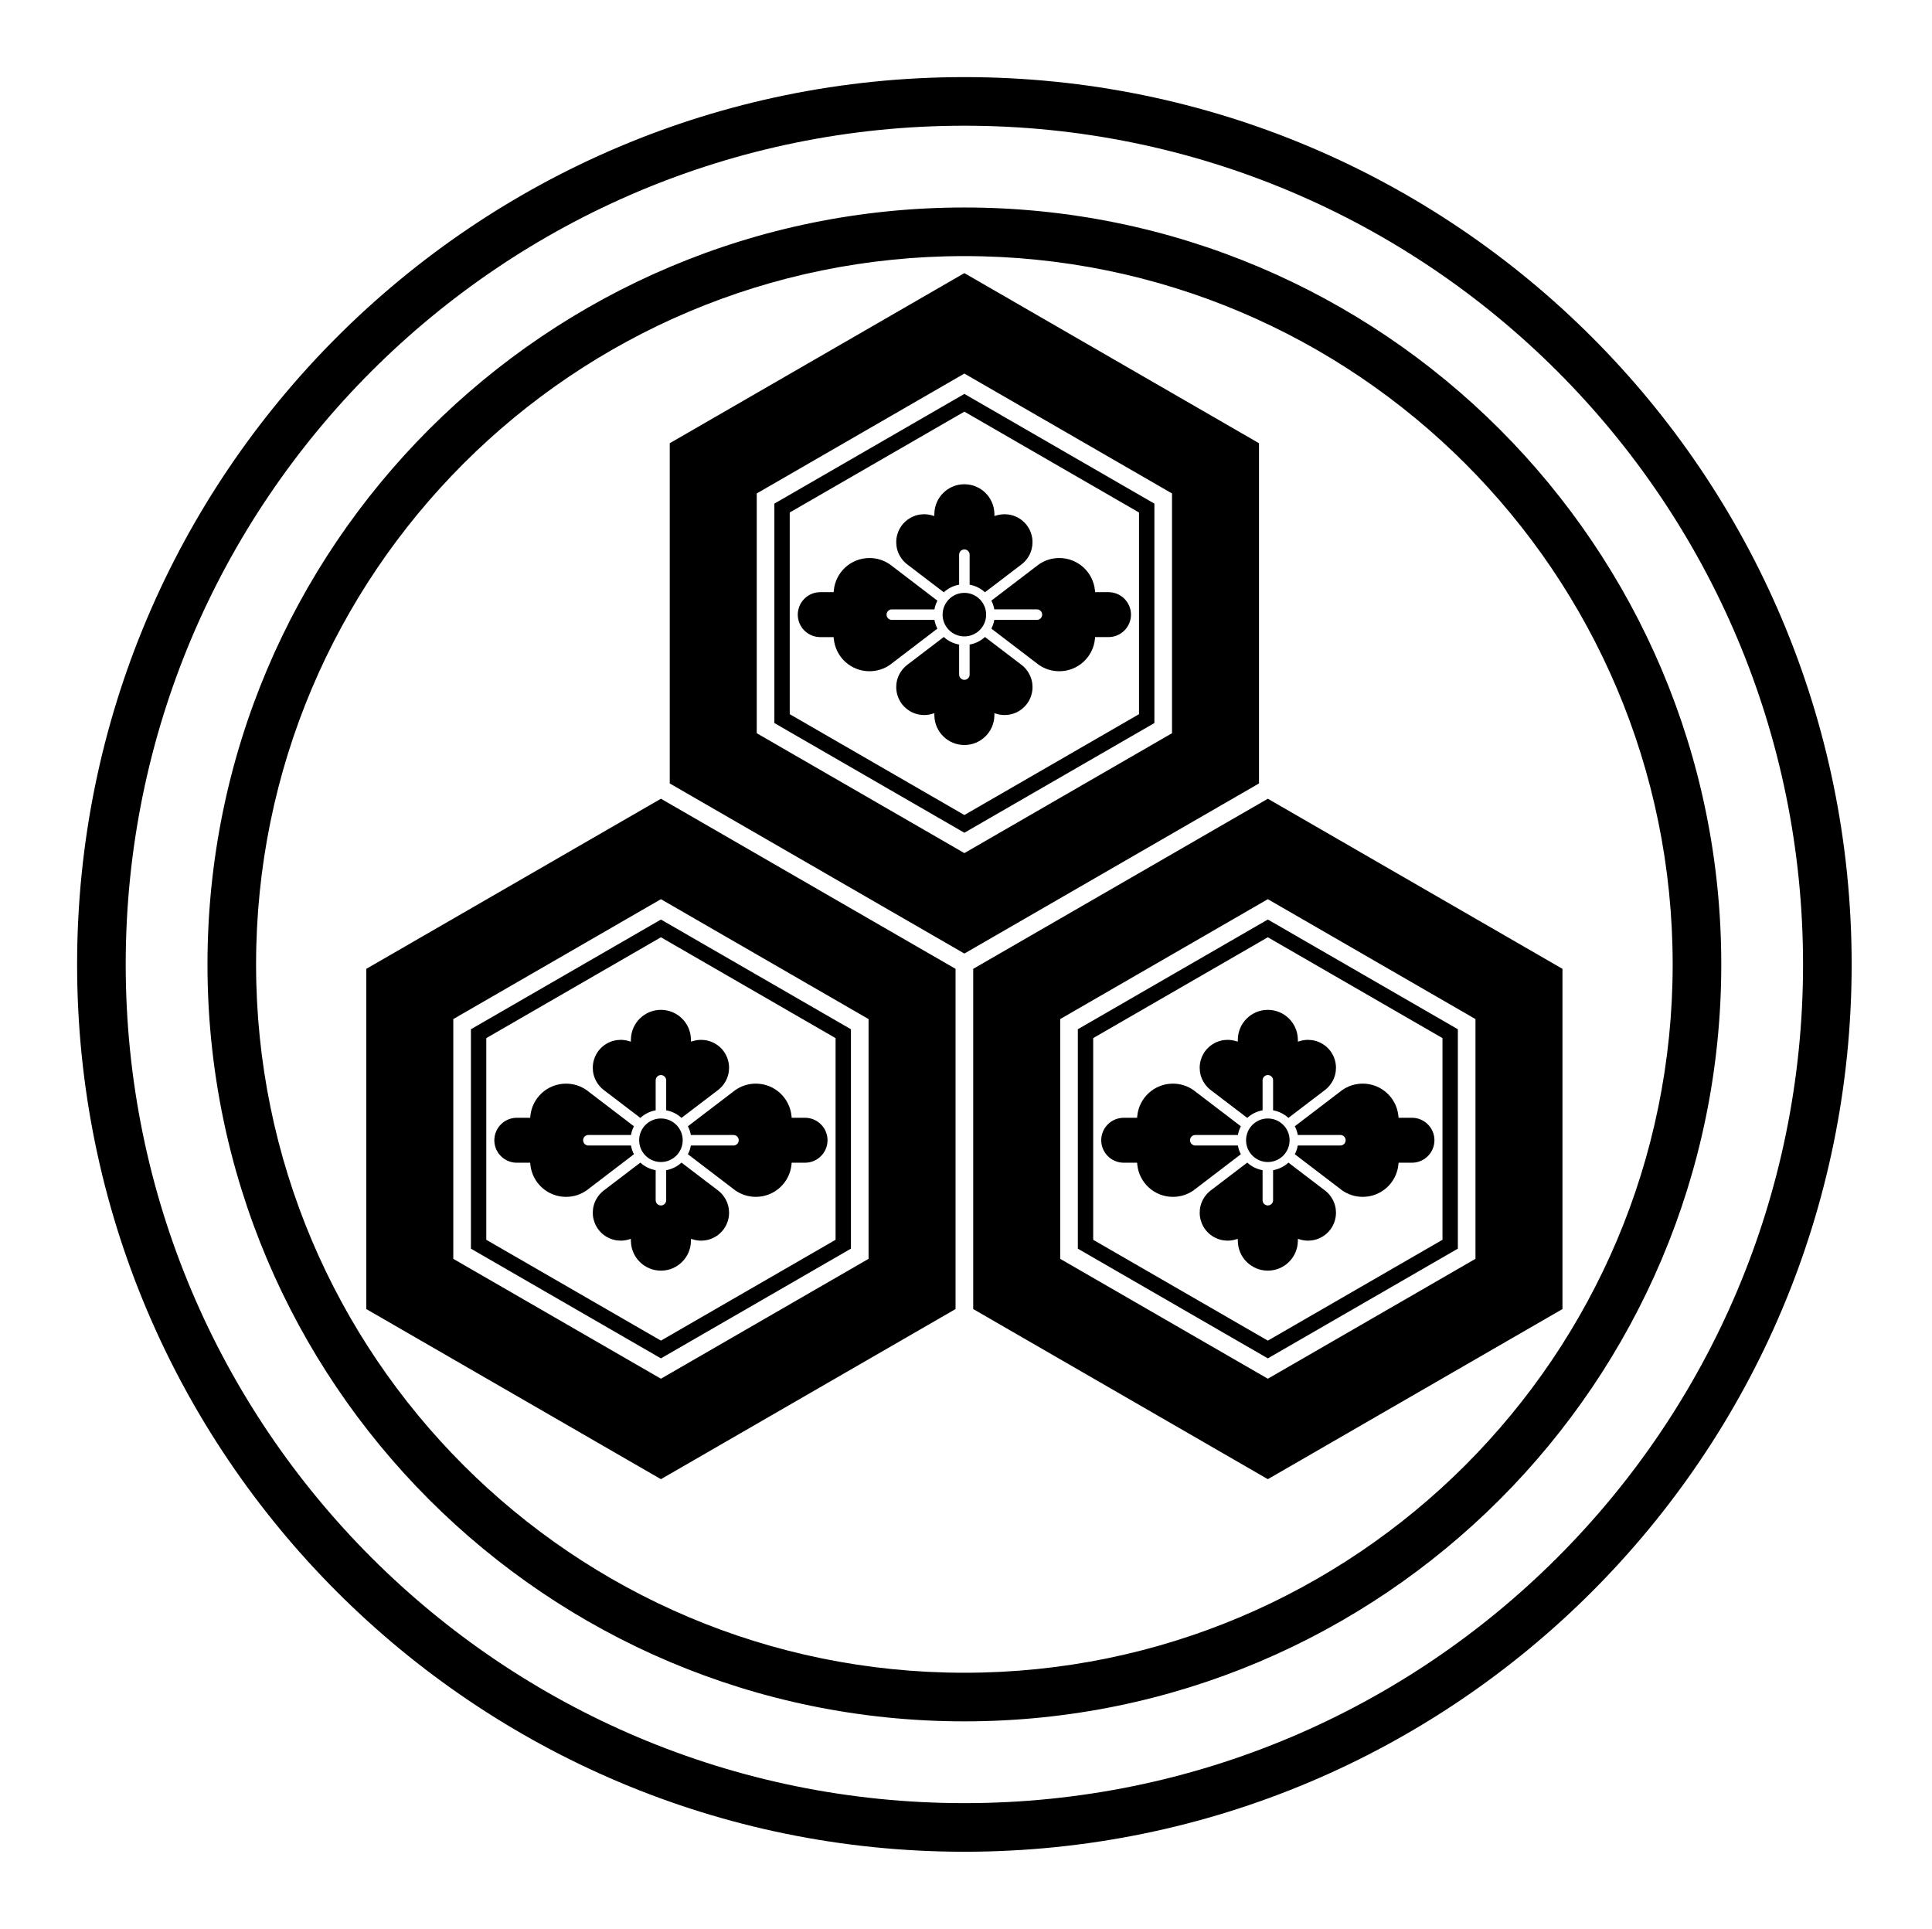 <?xml version="1.0" encoding="UTF-8" standalone="no"?>
<!-- Created with Inkscape (http://www.inkscape.org/) -->

<svg
   version="1.1"
   id="svg84740"
   width="795.035"
   height="793.701"
   viewBox="0 0 795.035 793.701"
   sodipodi:docname="Niju Wani Mitsumori Kikko Hanabishi.svg"
   inkscape:version="1.2 (dc2aeda, 2022-05-15)"
   xmlns:inkscape="http://www.inkscape.org/namespaces/inkscape"
   xmlns:sodipodi="http://sodipodi.sourceforge.net/DTD/sodipodi-0.dtd"
   xmlns="http://www.w3.org/2000/svg"
   xmlns:svg="http://www.w3.org/2000/svg">
  <defs
     id="defs84744">
    <clipPath
       clipPathUnits="userSpaceOnUse"
       id="clipPath85233">
      <path
         d="M -557.064,585.848 H 39.212 V -9.428 H -557.064 Z"
         id="path85235"
         style="stroke-width:1" />
    </clipPath>
    <clipPath
       clipPathUnits="userSpaceOnUse"
       id="clipPath85239">
      <path
         d="M -531.192,581.588 H 65.084 V -13.688 H -531.192 Z"
         id="path85241"
         style="stroke-width:1" />
    </clipPath>
    <clipPath
       clipPathUnits="userSpaceOnUse"
       id="clipPath85245">
      <path
         d="M -542.933,584.573 H 53.343 V -10.703 H -542.933 Z"
         id="path85247"
         style="stroke-width:1" />
    </clipPath>
    <clipPath
       clipPathUnits="userSpaceOnUse"
       id="clipPath85251">
      <path
         d="M -540.821,585.848 H 55.455 V -9.428 H -540.821 Z"
         id="path85253"
         style="stroke-width:1" />
    </clipPath>
    <clipPath
       clipPathUnits="userSpaceOnUse"
       id="clipPath85257">
      <path
         d="M -545.417,584.573 H 50.859 V -10.703 H -545.417 Z"
         id="path85259"
         style="stroke-width:1" />
    </clipPath>
    <clipPath
       clipPathUnits="userSpaceOnUse"
       id="clipPath85263">
      <path
         d="M -564.573,585.848 H 31.703 V -9.428 H -564.573 Z"
         id="path85265"
         style="stroke-width:1" />
    </clipPath>
    <clipPath
       clipPathUnits="userSpaceOnUse"
       id="clipPath85269">
      <path
         d="M -567.775,585.852 H 28.501 V -9.424 H -567.775 Z"
         id="path85271"
         style="stroke-width:1" />
    </clipPath>
    <clipPath
       clipPathUnits="userSpaceOnUse"
       id="clipPath85276">
      <path
         d="M -572.817,586.135 H 23.459 V -9.141 H -572.817 Z"
         id="path85278"
         style="stroke-width:1" />
    </clipPath>
    <clipPath
       clipPathUnits="userSpaceOnUse"
       id="clipPath85282">
      <path
         d="M -574.546,585.852 H 21.73 V -9.424 H -574.546 Z"
         id="path85284"
         style="stroke-width:1" />
    </clipPath>
    <clipPath
       clipPathUnits="userSpaceOnUse"
       id="clipPath85288">
      <path
         d="M -576.369,585.588 H 19.907 V -9.688 H -576.369 Z"
         id="path85290"
         style="stroke-width:1" />
    </clipPath>
    <clipPath
       clipPathUnits="userSpaceOnUse"
       id="clipPath85294">
      <path
         d="M -557.495,577.85 H 38.781 V -17.426 H -557.495 Z"
         id="path85296"
         style="stroke-width:1" />
    </clipPath>
    <clipPath
       clipPathUnits="userSpaceOnUse"
       id="clipPath85300">
      <path
         d="M -568.227,575.819 H 28.049 V -19.457 H -568.227 Z"
         id="path85302"
         style="stroke-width:1" />
    </clipPath>
    <clipPath
       clipPathUnits="userSpaceOnUse"
       id="clipPath85306">
      <path
         d="M -550.264,577.325 H 46.012 V -17.951 H -550.264 Z"
         id="path85308"
         style="stroke-width:1" />
    </clipPath>
    <clipPath
       clipPathUnits="userSpaceOnUse"
       id="clipPath85313">
      <path
         d="M -556.401,578.014 H 39.875 V -17.262 H -556.401 Z"
         id="path85315"
         style="stroke-width:1" />
    </clipPath>
    <clipPath
       clipPathUnits="userSpaceOnUse"
       id="clipPath85319">
      <path
         d="M -586.545,579.503 H 9.731 V -15.773 H -586.545 Z"
         id="path85321"
         style="stroke-width:1" />
    </clipPath>
    <clipPath
       clipPathUnits="userSpaceOnUse"
       id="clipPath85325">
      <path
         d="M -584.194,578.938 H 12.082 V -16.338 H -584.194 Z"
         id="path85327"
         style="stroke-width:1" />
    </clipPath>
    <clipPath
       clipPathUnits="userSpaceOnUse"
       id="clipPath85331">
      <path
         d="M -538.222,577.948 H 58.054 V -17.328 H -538.222 Z"
         id="path85333"
         style="stroke-width:1" />
    </clipPath>
    <clipPath
       clipPathUnits="userSpaceOnUse"
       id="clipPath85337">
      <path
         d="m -213.222,350.278 h 596.276 v -595.276 h -596.276 z"
         id="path85339"
         style="stroke-width:1" />
    </clipPath>
    <clipPath
       clipPathUnits="userSpaceOnUse"
       id="clipPath85343">
      <path
         d="M -548.983,585.852 H 47.293 V -9.424 H -548.983 Z"
         id="path85345"
         style="stroke-width:1" />
    </clipPath>
    <clipPath
       clipPathUnits="userSpaceOnUse"
       id="clipPath85349">
      <path
         d="M -536.698,584.573 H 59.578 V -10.703 H -536.698 Z"
         id="path85351"
         style="stroke-width:1" />
    </clipPath>
    <clipPath
       clipPathUnits="userSpaceOnUse"
       id="clipPath85355">
      <path
         d="M -528.09,575.381 H 68.186 V -19.895 H -528.09 Z"
         id="path85357"
         style="stroke-width:1" />
    </clipPath>
    <clipPath
       clipPathUnits="userSpaceOnUse"
       id="clipPath85361">
      <path
         d="M -553.898,585.848 H 42.379 V -9.428 H -553.898 Z"
         id="path85363"
         style="stroke-width:1" />
    </clipPath>
    <clipPath
       clipPathUnits="userSpaceOnUse"
       id="clipPath85367">
      <path
         d="M -561.413,585.852 H 34.863 V -9.424 H -561.413 Z"
         id="path85369"
         style="stroke-width:1" />
    </clipPath>
  </defs>
  <sodipodi:namedview
     id="namedview84742"
     pagecolor="#ffffff"
     bordercolor="#000000"
     borderopacity="0.25"
     inkscape:showpageshadow="2"
     inkscape:pageopacity="0.0"
     inkscape:pagecheckerboard="0"
     inkscape:deskcolor="#d1d1d1"
     showgrid="false"
     inkscape:zoom="0.29734106"
     inkscape:cx="-215.24105"
     inkscape:cy="396.85068"
     inkscape:window-width="1419"
     inkscape:window-height="456"
     inkscape:window-x="0"
     inkscape:window-y="25"
     inkscape:window-maximized="0"
     inkscape:current-layer="svg84740">
    <inkscape:page
       x="0"
       y="0"
       id="page84746"
       width="795.035"
       height="793.701" />
  </sodipodi:namedview>
  <path
     d="M 284.296 467.037 L 301.833 467.037 C 303.032 467.037 303.995 468.006 303.995 469.204 C 303.992 470.392 303.032 471.362 301.833 471.362 L 284.296 471.362 C 284.075 472.636 283.659 473.844 283.081 474.956 L 302.531 489.805 C 304.933 491.501 307.861 492.493 311.029 492.493 C 318.704 492.498 325.005 486.633 325.713 479.146 L 325.78 478.446 L 331.289 478.446 C 336.397 478.436 340.529 474.308 340.536 469.204 C 340.529 464.097 336.397 459.961 331.289 459.953 L 325.78 459.953 L 325.713 459.256 C 325.005 451.766 318.704 445.901 311.029 445.904 C 307.861 445.904 304.933 446.901 302.552 448.578 L 283.081 463.446 C 283.657 464.558 284.075 465.761 284.296 467.037 M 271.979 478.16 C 276.925 478.16 280.935 474.149 280.935 469.204 C 280.935 464.253 276.925 460.245 271.979 460.245 C 267.031 460.245 263.021 464.253 263.021 469.204 C 263.021 474.149 267.031 478.16 271.979 478.16 M 259.628 427.62 L 259.604 428.628 L 258.636 428.346 C 257.592 428.045 256.507 427.886 255.416 427.886 C 253.48 427.889 251.521 428.373 249.721 429.409 C 246.011 431.529 243.935 435.401 243.935 439.392 C 243.935 441.326 244.421 443.285 245.453 445.089 C 246.211 446.406 247.175 447.518 248.283 448.392 L 263.511 460.001 C 265.232 458.42 267.411 457.305 269.815 456.886 L 269.815 444.532 C 269.815 443.337 270.784 442.37 271.977 442.37 C 273.172 442.37 274.14 443.337 274.14 444.532 L 274.14 456.886 C 276.545 457.305 278.72 458.42 280.444 459.998 L 295.663 448.398 C 296.776 447.518 297.747 446.401 298.499 445.089 C 299.532 443.286 300.016 441.326 300.016 439.392 C 300.016 435.401 297.937 431.526 294.231 429.409 C 292.429 428.378 290.471 427.889 288.536 427.889 C 287.441 427.889 286.359 428.045 285.32 428.346 L 284.351 428.628 L 284.328 427.62 C 284.177 420.928 278.705 415.545 271.977 415.545 C 265.249 415.545 259.777 420.928 259.628 427.62 M 295.672 490.009 L 280.444 478.401 C 278.721 479.982 276.545 481.097 274.139 481.518 L 274.139 493.87 C 274.139 495.065 273.172 496.032 271.979 496.032 C 270.781 496.032 269.815 495.065 269.815 493.87 L 269.815 481.518 C 267.409 481.097 265.233 479.982 263.511 478.404 L 248.291 490.001 C 247.176 490.886 246.211 492.001 245.455 493.316 C 244.424 495.116 243.937 497.076 243.937 499.01 C 243.937 503.001 246.015 506.876 249.723 508.993 C 251.524 510.024 253.484 510.513 255.417 510.513 C 256.515 510.513 257.597 510.357 258.635 510.056 L 259.604 509.774 L 259.628 510.78 C 259.776 517.472 265.249 522.857 271.979 522.857 C 278.705 522.857 284.177 517.472 284.328 510.78 L 284.351 509.774 L 285.319 510.056 C 286.361 510.357 287.448 510.516 288.54 510.516 C 290.475 510.513 292.433 510.029 294.232 508.993 C 297.944 506.873 300.017 503.001 300.021 499.01 C 300.021 497.076 299.535 495.118 298.5 493.316 C 297.745 491.996 296.78 490.886 295.672 490.009 M 259.657 471.365 L 242.12 471.365 C 240.924 471.365 239.959 470.397 239.959 469.198 C 239.963 468.01 240.924 467.04 242.12 467.04 L 259.657 467.04 C 259.88 465.766 260.295 464.558 260.873 463.449 L 241.423 448.597 C 239.021 446.901 236.095 445.909 232.927 445.909 C 225.251 445.904 218.949 451.769 218.241 459.256 L 218.175 459.958 L 212.663 459.958 C 207.555 459.966 203.427 464.097 203.419 469.198 C 203.427 474.308 207.555 478.441 212.663 478.449 L 218.175 478.449 L 218.241 479.149 C 218.949 486.636 225.251 492.501 232.927 492.498 C 236.095 492.498 239.021 491.501 241.401 489.824 L 260.873 474.956 C 260.297 473.844 259.88 472.641 259.657 471.365 M 343.847 510.162 L 271.98 551.654 L 200.11 510.162 L 200.11 427.176 L 271.98 385.679 L 343.847 427.176 Z M 193.788 423.524 L 193.788 513.81 L 271.98 558.954 L 350.168 513.81 L 350.168 423.524 L 271.98 378.38 Z M 357.421 517.998 L 271.98 567.329 L 186.536 517.998 L 186.536 419.337 L 271.98 370.007 L 357.421 419.337 Z M 150.736 398.668 L 150.736 538.667 L 271.98 608.665 L 393.217 538.667 L 393.217 398.668 L 271.98 328.669 Z M 534.043 467.037 L 551.583 467.037 C 552.779 467.037 553.743 468.006 553.743 469.198 C 553.741 470.392 552.779 471.36 551.583 471.36 L 534.043 471.36 C 533.823 472.636 533.406 473.844 532.829 474.956 L 552.279 489.805 C 554.682 491.501 557.609 492.493 560.775 492.493 C 568.45 492.498 574.753 486.633 575.459 479.146 L 575.529 478.444 L 581.038 478.444 C 586.146 478.436 590.275 474.308 590.283 469.198 C 590.275 464.097 586.146 459.961 581.038 459.953 L 575.529 459.953 L 575.459 459.256 C 574.753 451.764 568.45 445.901 560.775 445.904 C 557.609 445.904 554.682 446.901 552.302 448.578 L 532.829 463.444 C 533.405 464.558 533.823 465.761 534.043 467.037 M 509.375 427.62 L 509.351 428.628 L 508.385 428.346 C 507.341 428.045 506.255 427.886 505.163 427.886 C 503.227 427.889 501.267 428.373 499.47 429.409 C 495.759 431.529 493.683 435.401 493.681 439.392 C 493.681 441.326 494.169 443.282 495.201 445.089 C 495.957 446.406 496.923 447.518 498.031 448.392 L 513.259 460.001 C 514.979 458.417 517.157 457.305 519.562 456.886 L 519.562 444.532 C 519.562 443.337 520.531 442.37 521.725 442.368 C 522.919 442.368 523.889 443.337 523.889 444.532 L 523.889 456.886 C 526.294 457.305 528.467 458.417 530.193 459.998 L 545.411 448.398 C 546.526 447.518 547.493 446.401 548.247 445.089 C 549.279 443.286 549.766 441.326 549.766 439.392 C 549.766 435.401 547.687 431.524 543.978 429.409 C 542.177 428.376 540.217 427.889 538.285 427.889 C 537.189 427.889 536.105 428.045 535.069 428.346 L 534.098 428.628 L 534.075 427.62 C 533.926 420.928 528.454 415.545 521.725 415.545 C 514.997 415.545 509.526 420.928 509.375 427.62 M 509.406 471.365 L 491.869 471.365 C 490.67 471.365 489.706 470.394 489.706 469.198 C 489.711 468.009 490.67 467.04 491.869 467.04 L 509.406 467.04 C 509.629 465.766 510.045 464.558 510.621 463.449 L 491.17 448.597 C 488.767 446.898 485.841 445.906 482.673 445.906 C 474.998 445.904 468.698 451.769 467.99 459.256 L 467.924 459.958 L 462.413 459.958 C 457.304 459.966 453.174 464.097 453.166 469.198 C 453.174 474.302 457.304 478.436 462.413 478.446 L 467.924 478.446 L 467.99 479.149 C 468.698 486.636 474.998 492.501 482.673 492.496 C 485.841 492.496 488.767 491.501 491.15 489.821 L 510.621 474.956 C 510.045 473.844 509.629 472.636 509.406 471.365 M 521.725 478.16 C 526.673 478.16 530.683 474.149 530.683 469.204 C 530.683 464.253 526.673 460.245 521.725 460.245 C 516.778 460.245 512.769 464.253 512.769 469.204 C 512.769 474.149 516.778 478.16 521.725 478.16 M 545.421 490.009 L 530.193 478.401 C 528.471 479.982 526.293 481.097 523.887 481.518 L 523.887 493.87 C 523.887 495.065 522.919 496.032 521.725 496.032 C 520.531 496.032 519.562 495.065 519.562 493.87 L 519.562 481.518 C 517.157 481.097 514.983 479.982 513.259 478.401 L 498.038 490.001 C 496.926 490.881 495.957 492.001 495.205 493.316 C 494.171 495.116 493.686 497.076 493.686 499.009 C 493.686 502.996 495.765 506.876 499.473 508.993 C 501.273 510.024 503.233 510.513 505.166 510.513 C 506.262 510.513 507.345 510.357 508.382 510.056 L 509.353 509.774 L 509.375 510.78 C 509.525 517.472 514.997 522.854 521.725 522.854 C 528.454 522.854 533.925 517.472 534.075 510.78 L 534.098 509.774 L 535.067 510.056 C 536.107 510.357 537.195 510.516 538.286 510.516 C 540.222 510.513 542.182 510.029 543.982 508.993 C 547.691 506.873 549.767 502.996 549.769 499.009 C 549.769 497.076 549.281 495.118 548.25 493.316 C 547.493 491.996 546.527 490.881 545.421 490.009 M 593.594 510.16 L 521.729 551.654 L 449.857 510.16 L 449.857 427.17 L 521.729 385.679 L 593.594 427.17 Z M 443.537 423.524 L 443.537 513.81 L 521.729 558.954 L 599.918 513.81 L 599.918 423.524 L 521.729 378.376 Z M 607.169 517.998 L 521.729 567.329 L 436.284 517.998 L 436.284 419.337 L 521.729 370.004 L 607.169 419.337 Z M 521.729 328.669 L 400.486 398.667 L 400.486 538.665 L 521.729 608.665 L 642.967 538.665 L 642.967 398.667 Z M 420.545 273.723 L 405.317 262.116 C 403.594 263.698 401.417 264.812 399.01 265.231 L 399.01 277.585 C 399.01 278.779 398.044 279.745 396.85 279.747 C 395.654 279.747 394.686 278.779 394.686 277.585 L 394.686 265.231 C 392.281 264.811 390.105 263.698 388.382 262.116 L 373.162 273.715 C 372.048 274.596 371.082 275.712 370.326 277.029 C 369.296 278.829 368.81 280.789 368.81 282.723 C 368.81 286.711 370.886 290.589 374.596 292.705 C 376.396 293.739 378.356 294.228 380.289 294.228 C 381.386 294.228 382.469 294.071 383.506 293.769 L 384.477 293.487 L 384.5 294.495 C 384.649 301.185 390.121 306.569 396.85 306.569 C 403.577 306.569 409.049 301.185 409.201 294.495 L 409.221 293.487 L 410.19 293.769 C 411.233 294.071 412.321 294.229 413.412 294.229 C 415.345 294.228 417.305 293.741 419.104 292.705 C 422.816 290.587 424.889 286.711 424.893 282.723 C 424.893 280.789 424.405 278.833 423.373 277.029 C 422.617 275.708 421.652 274.596 420.545 273.723 M 384.5 211.334 L 384.477 212.342 L 383.508 212.06 C 382.464 211.759 381.38 211.599 380.288 211.599 C 378.352 211.602 376.393 212.088 374.594 213.123 C 370.881 215.244 368.809 219.116 368.806 223.106 C 368.806 225.04 369.293 226.995 370.325 228.802 C 371.082 230.12 372.046 231.234 373.156 232.106 L 388.382 243.712 C 390.104 242.131 392.282 241.019 394.686 240.598 L 394.686 228.247 C 394.686 227.05 395.657 226.086 396.849 226.083 C 398.044 226.083 399.012 227.05 399.012 228.247 L 399.012 240.599 C 401.418 241.019 403.593 242.131 405.317 243.712 L 420.536 232.114 C 421.649 231.234 422.618 230.118 423.372 228.802 C 424.404 226.999 424.888 225.04 424.888 223.106 C 424.888 219.116 422.81 215.24 419.102 213.123 C 417.301 212.091 415.342 211.602 413.408 211.602 C 412.314 211.602 411.23 211.759 410.192 212.06 L 409.221 212.342 L 409.201 211.334 C 409.049 204.644 403.577 199.26 396.849 199.26 C 390.121 199.26 384.65 204.644 384.5 211.334 M 409.168 250.752 L 426.706 250.752 C 427.904 250.752 428.868 251.722 428.868 252.915 C 428.865 254.107 427.904 255.075 426.706 255.075 L 409.168 255.075 C 408.946 256.348 408.532 257.558 407.953 258.67 L 427.402 273.519 C 429.805 275.215 432.733 276.208 435.901 276.208 C 443.576 276.211 449.876 270.348 450.585 262.86 L 450.653 262.156 L 456.161 262.156 C 461.269 262.148 465.4 258.02 465.408 252.915 C 465.4 247.812 461.269 243.678 456.161 243.67 L 450.653 243.67 L 450.585 242.968 C 449.876 235.479 443.576 229.616 435.901 229.618 C 432.733 229.618 429.805 230.616 427.425 232.294 L 407.953 247.158 C 408.53 248.27 408.946 249.478 409.168 250.752 M 384.53 255.078 L 366.99 255.078 C 365.796 255.078 364.83 254.108 364.83 252.915 C 364.833 251.723 365.796 250.754 366.99 250.754 L 384.53 250.754 C 384.753 249.48 385.166 248.272 385.745 247.162 L 366.294 232.311 C 363.893 230.614 360.964 229.622 357.798 229.622 C 350.123 229.618 343.823 235.482 343.113 242.971 L 343.047 243.672 L 337.536 243.672 C 332.428 243.68 328.299 247.811 328.291 252.915 C 328.299 258.019 332.428 262.151 337.536 262.16 L 343.047 262.16 L 343.113 262.864 C 343.823 270.351 350.123 276.212 357.798 276.209 C 360.964 276.209 363.893 275.215 366.273 273.536 L 385.745 258.671 C 385.168 257.56 384.753 256.352 384.53 255.078 M 396.85 261.872 C 401.797 261.872 405.806 257.864 405.806 252.918 C 405.806 247.97 401.797 243.959 396.85 243.959 C 391.902 243.959 387.893 247.97 387.893 252.918 C 387.893 257.864 391.902 261.872 396.85 261.872 M 468.718 293.873 L 396.852 335.371 L 324.983 293.873 L 324.983 210.886 L 396.852 169.391 L 468.718 210.886 Z M 318.66 207.236 L 318.66 297.525 L 396.852 342.668 L 475.041 297.525 L 475.041 207.236 L 396.852 162.092 Z M 482.293 301.711 L 396.852 351.041 L 311.408 301.711 L 311.408 203.05 L 396.852 153.718 L 482.293 203.05 Z M 518.09 182.38 L 396.852 112.383 L 275.608 182.38 L 275.608 322.38 L 396.852 392.377 L 518.09 322.38 Z M 396.852 688.32 C 235.877 688.32 105.38 557.826 105.38 396.853 C 105.38 235.878 235.877 105.382 396.852 105.382 C 557.826 105.382 688.32 235.878 688.32 396.853 C 688.32 557.826 557.826 688.32 396.852 688.32 M 396.852 85.382 C 224.831 85.382 85.38 224.832 85.38 396.853 C 85.38 568.87 224.831 708.32 396.852 708.32 C 568.873 708.32 708.32 568.87 708.32 396.853 C 708.32 224.832 568.873 85.382 396.852 85.382 M 396.852 741.974 C 206.246 741.974 51.729 587.455 51.729 396.853 C 51.729 206.247 206.246 51.73 396.852 51.73 C 587.458 51.73 741.972 206.247 741.972 396.853 C 741.972 587.455 587.458 741.974 396.852 741.974 M 396.85 31.73 C 195.2 31.73 31.729 195.202 31.729 396.853 C 31.729 598.503 195.2 761.974 396.85 761.974 C 598.501 761.974 761.972 598.503 761.972 396.853 C 761.972 195.202 598.501 31.73 396.85 31.73"
     style="fill:#000000;fill-opacity:1;fill-rule:nonzero;stroke:none"
     id="path84860" />
</svg>
